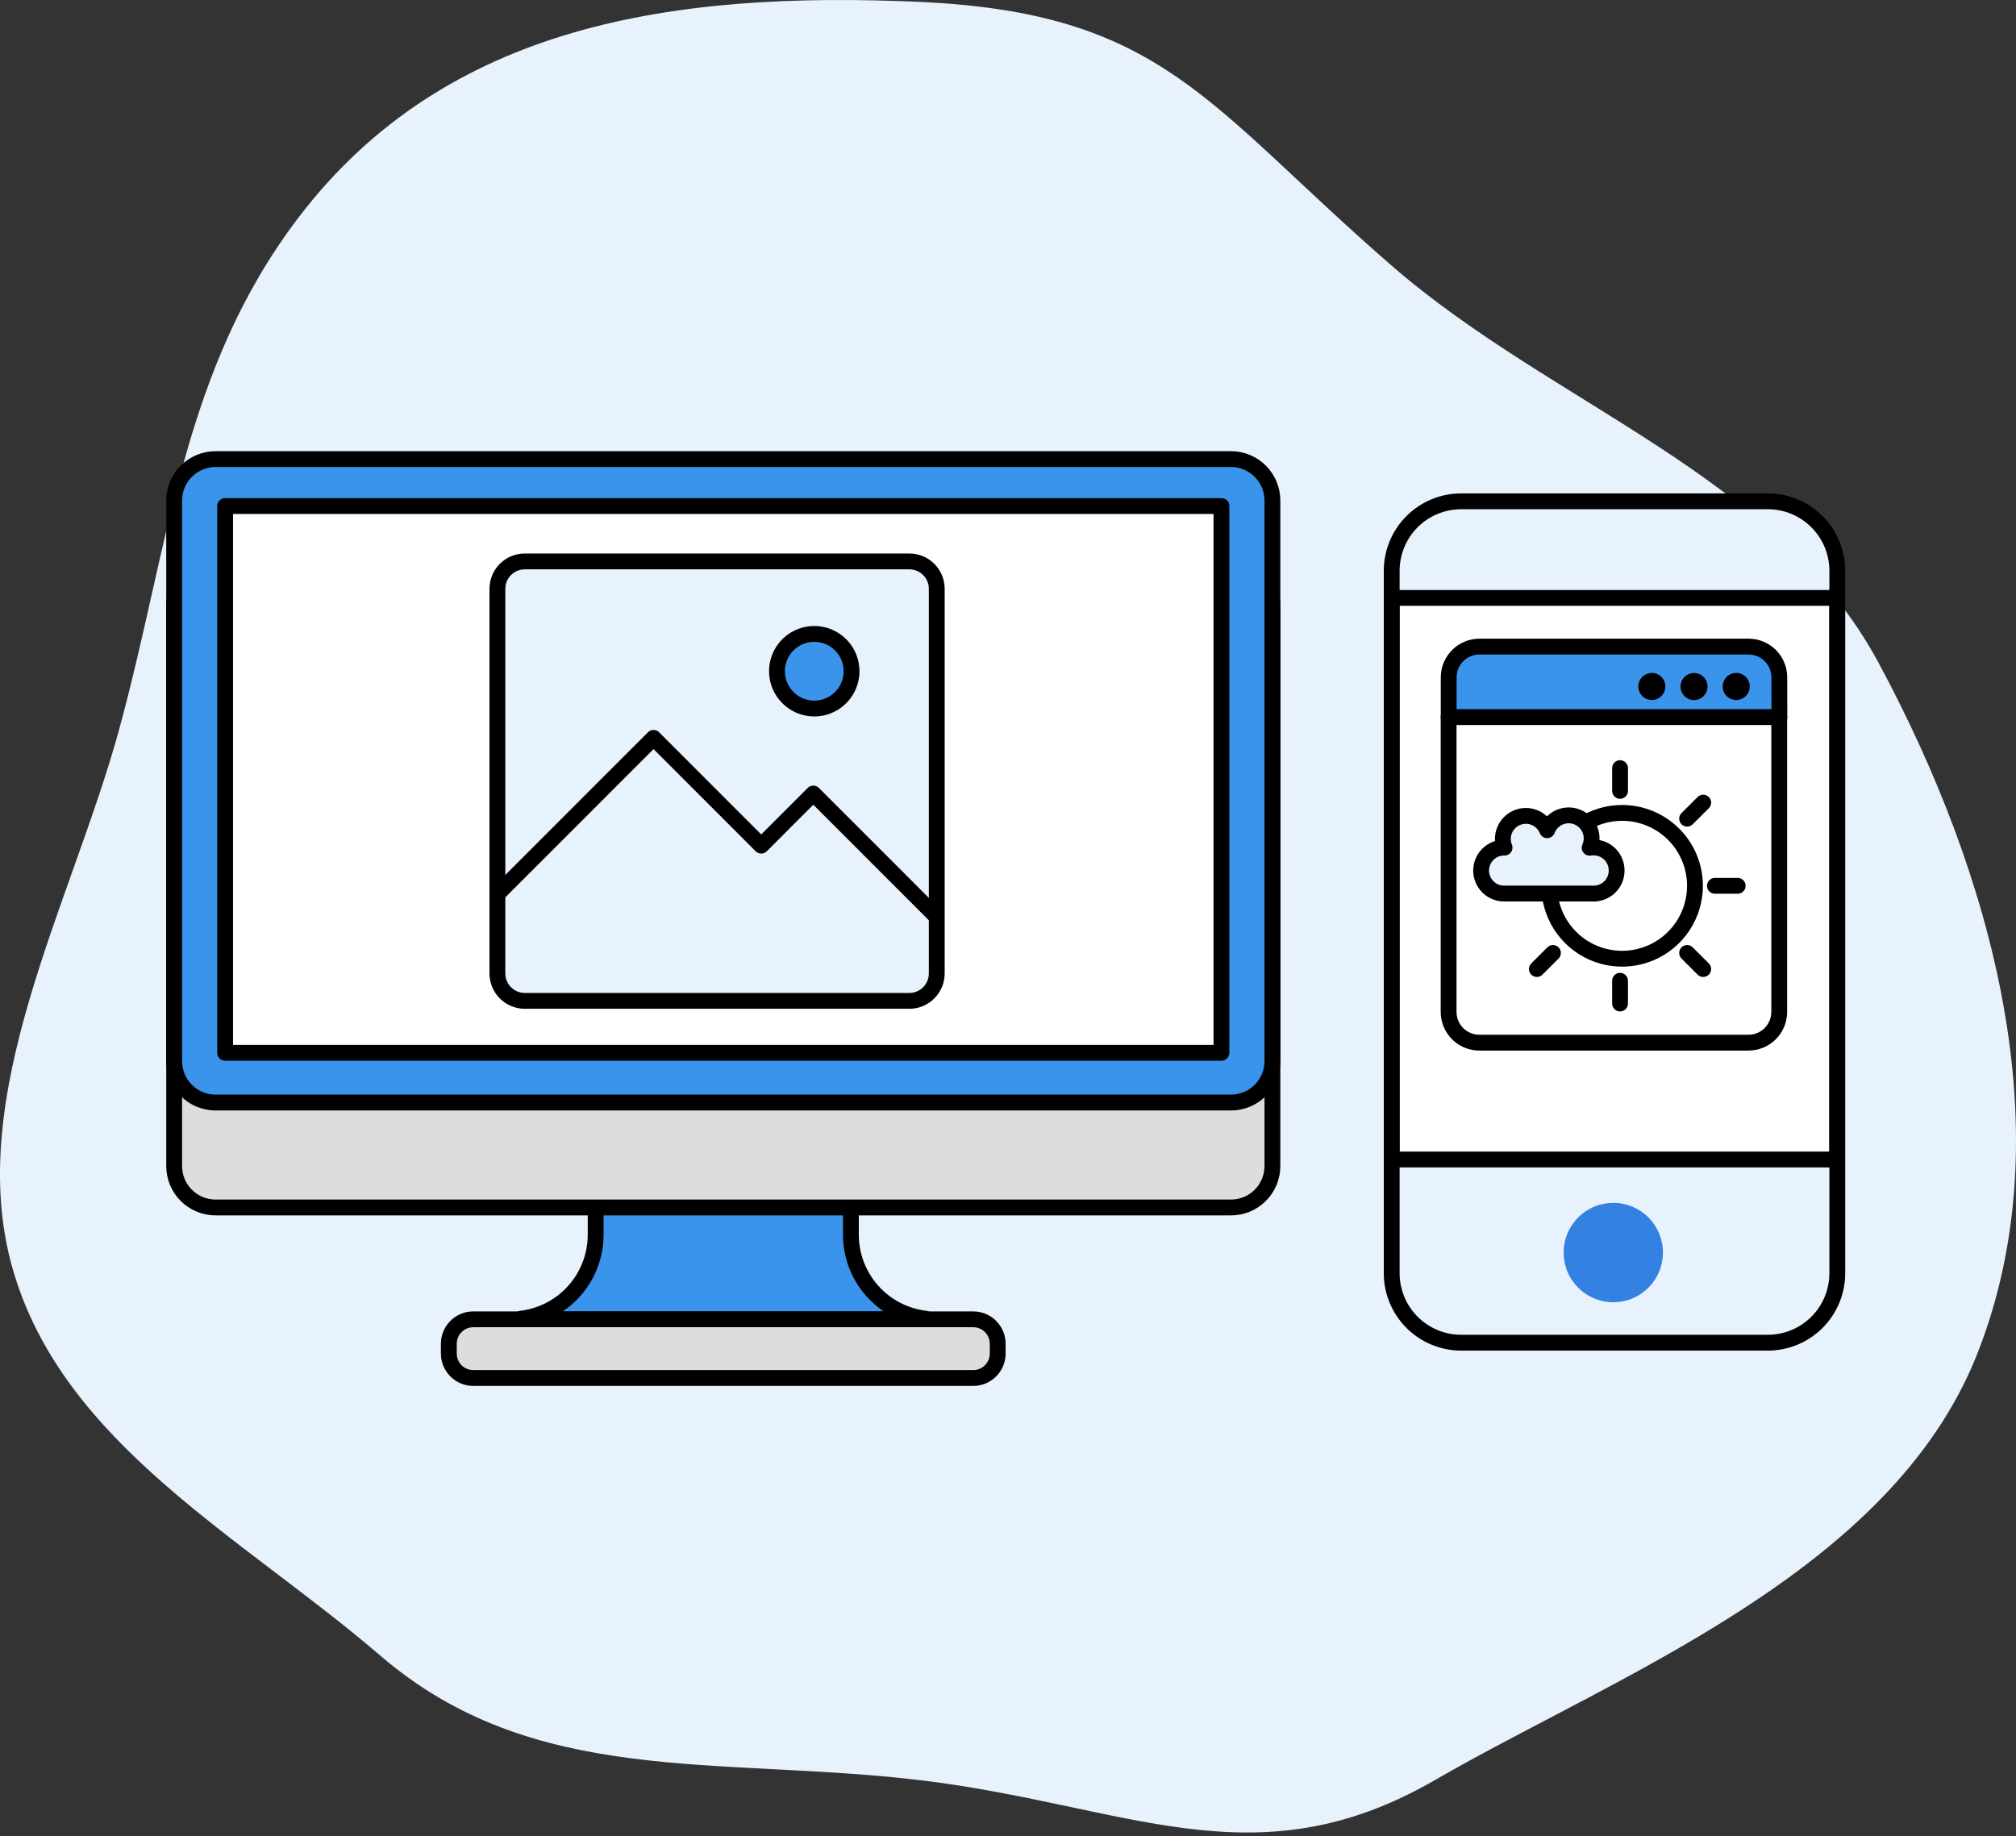 <svg width="382" height="348" viewBox="0 0 382 348" fill="none" xmlns="http://www.w3.org/2000/svg">
<rect x="0" y="0" width="382" height="348" fill="#333333" stroke="none"/>
<path fill-rule="evenodd" clip-rule="evenodd" d="M174 0.345C220.447 2.393 228.6 19.855 263.683 50.331C294.415 77.026 336.72 89.81 355.986 125.652C377.403 165.493 391.3 214.649 374.607 256.684C358.152 298.12 306.286 317.439 271.935 337.306C237.584 357.173 213.419 341.949 174 337.306C135.93 332.821 101.154 338.736 72.092 313.766C45.867 291.233 11.896 273.649 2.394 240.423C-7.001 207.571 13.675 170.961 22.643 137.989C32.218 102.785 34.467 70.231 56.581 41.2C84.565 4.463 127.834 -1.691 174 0.345Z" fill="#E8F2FC"/>
<path d="M161.231 233.98V219.009H112.87V233.98C112.867 237.891 111.436 241.666 108.846 244.595C106.256 247.523 102.685 249.404 98.806 249.881V250.013H175.296V249.881C171.416 249.405 167.844 247.526 165.254 244.597C162.663 241.668 161.232 237.892 161.231 233.98V233.98Z" fill="#3B94EC" stroke="black" stroke-width="3" stroke-linecap="round" stroke-linejoin="round"/>
<path d="M241.101 220.968C241.101 223.05 240.275 225.047 238.803 226.52C237.332 227.992 235.336 228.82 233.255 228.82H40.846C38.765 228.82 36.77 227.992 35.298 226.52C33.827 225.047 33 223.05 33 220.968V114.737C33 112.654 33.827 110.657 35.298 109.185C36.77 107.712 38.765 106.885 40.846 106.885H233.255C235.336 106.885 237.332 107.712 238.803 109.185C240.275 110.657 241.101 112.654 241.101 114.737V220.968Z" fill="#DDDDDD" stroke="black" stroke-width="3" stroke-linecap="round" stroke-linejoin="round"/>
<path d="M241.101 201.083C241.101 203.165 240.275 205.162 238.803 206.635C237.332 208.107 235.336 208.935 233.255 208.935H40.846C38.765 208.935 36.77 208.107 35.298 206.635C33.827 205.162 33 203.165 33 201.083V94.844C33.002 92.763 33.83 90.768 35.301 89.297C36.772 87.826 38.767 87 40.846 87H233.255C235.335 87 237.329 87.826 238.8 89.297C240.272 90.768 241.099 92.763 241.101 94.844V201.083Z" fill="#3B94EC" stroke="black" stroke-width="3" stroke-linecap="round" stroke-linejoin="round"/>
<path d="M231.445 95.897H42.656V199.511H231.445V95.897Z" fill="white" stroke="black" stroke-width="3" stroke-linecap="round" stroke-linejoin="round"/>
<path d="M189.047 256.507C189.047 257.734 188.56 258.91 187.693 259.778C186.826 260.645 185.651 261.132 184.425 261.132H89.668C88.442 261.132 87.266 260.645 86.4 259.778C85.533 258.91 85.046 257.734 85.046 256.507V254.639C85.046 253.412 85.533 252.235 86.4 251.368C87.266 250.5 88.442 250.013 89.668 250.013H184.425C185.651 250.013 186.826 250.5 187.693 251.368C188.56 252.235 189.047 253.412 189.047 254.639V256.507Z" fill="#DDDDDD" stroke="black" stroke-width="3" stroke-linecap="round" stroke-linejoin="round"/>
<path d="M99.439 106.391H172.318C173.692 106.391 175.01 106.937 175.982 107.91C176.954 108.882 177.5 110.201 177.5 111.576V184.474C177.5 185.851 176.953 187.172 175.98 188.146C175.006 189.12 173.686 189.667 172.31 189.667H99.439C98.063 189.667 96.743 189.12 95.769 188.146C94.796 187.172 94.249 185.851 94.249 184.474V111.584C94.248 110.902 94.382 110.226 94.642 109.596C94.903 108.965 95.285 108.392 95.767 107.91C96.249 107.427 96.822 107.045 97.452 106.784C98.082 106.524 98.757 106.39 99.439 106.391Z" fill="#E8F2FC" stroke="black" stroke-width="3" stroke-linecap="round" stroke-linejoin="round"/>
<path d="M177.253 173.527L154.109 150.375L144.239 160.251L123.834 139.831L94.595 169.083" stroke="black" stroke-width="3" stroke-linecap="round" stroke-linejoin="round"/>
<path d="M154.29 134.268C155.687 134.268 157.053 133.853 158.215 133.076C159.376 132.299 160.282 131.195 160.817 129.903C161.351 128.611 161.491 127.19 161.219 125.818C160.946 124.447 160.273 123.187 159.285 122.198C158.297 121.21 157.038 120.536 155.668 120.264C154.297 119.991 152.877 120.131 151.586 120.666C150.295 121.201 149.191 122.107 148.415 123.27C147.639 124.432 147.224 125.799 147.224 127.198C147.224 129.073 147.969 130.871 149.294 132.197C150.619 133.523 152.416 134.268 154.29 134.268Z" fill="#3B94EC" stroke="black" stroke-width="3" stroke-linecap="round" stroke-linejoin="round"/>
<path d="M334.98 95H276.865C273.382 95 270.041 96.382 267.574 98.843C265.107 101.303 263.716 104.642 263.705 108.128V241.313C263.716 244.799 265.107 248.138 267.574 250.598C270.041 253.059 273.382 254.441 276.865 254.441H334.98C338.463 254.441 341.804 253.059 344.271 250.598C346.738 248.138 348.129 244.799 348.14 241.313V108.128C348.129 104.642 346.738 101.303 344.271 98.843C341.804 96.382 338.463 95 334.98 95Z" fill="#E8F2FC" stroke="black" stroke-width="3" stroke-linecap="round" stroke-linejoin="round"/>
<path d="M348.09 113.305H263.738V219.725H348.09V113.305Z" fill="white" stroke="black" stroke-width="3" stroke-linecap="round" stroke-linejoin="round"/>
<path d="M315.101 237.346C315.104 239.21 314.555 241.032 313.523 242.583C312.49 244.133 311.022 245.343 309.302 246.058C307.583 246.773 305.69 246.961 303.863 246.599C302.037 246.237 300.359 245.34 299.042 244.023C297.724 242.706 296.827 241.028 296.464 239.201C296.1 237.373 296.287 235.479 297 233.758C297.713 232.036 298.92 230.565 300.469 229.531C302.018 228.497 303.838 227.945 305.7 227.947C308.192 227.947 310.582 228.937 312.345 230.699C314.107 232.462 315.099 234.853 315.101 237.346V237.346Z" fill="#3381E0"/>
<path d="M280.311 197.585H331.304C332.068 197.586 332.826 197.436 333.533 197.144C334.24 196.853 334.882 196.424 335.424 195.884C335.965 195.344 336.395 194.702 336.689 193.995C336.982 193.289 337.134 192.531 337.135 191.766V135.889H274.488V191.733C274.484 192.5 274.633 193.261 274.924 193.97C275.215 194.68 275.643 195.326 276.184 195.869C276.725 196.413 277.368 196.844 278.077 197.139C278.785 197.433 279.544 197.585 280.311 197.585V197.585Z" fill="white" stroke="black" stroke-width="3" stroke-linecap="round" stroke-linejoin="round"/>
<path d="M337.151 128.358C337.151 127.592 337.001 126.834 336.707 126.126C336.414 125.419 335.985 124.776 335.443 124.235C334.901 123.694 334.259 123.265 333.551 122.972C332.844 122.68 332.086 122.53 331.32 122.531H280.327C278.783 122.531 277.302 123.145 276.209 124.238C275.117 125.331 274.504 126.813 274.504 128.358V135.881H337.168L337.151 128.358Z" fill="#3B94EC" stroke="black" stroke-width="3" stroke-linecap="round" stroke-linejoin="round"/>
<path d="M315.562 130.087C315.562 130.594 315.411 131.091 315.129 131.513C314.847 131.935 314.446 132.265 313.978 132.459C313.509 132.653 312.993 132.704 312.495 132.605C311.997 132.506 311.54 132.261 311.181 131.902C310.822 131.543 310.578 131.086 310.479 130.588C310.38 130.089 310.431 129.573 310.625 129.104C310.819 128.635 311.148 128.234 311.57 127.951C311.992 127.669 312.488 127.519 312.996 127.519C313.676 127.519 314.329 127.789 314.81 128.271C315.291 128.752 315.562 129.405 315.562 130.087V130.087Z" fill="black"/>
<path d="M331.551 130.087C331.551 130.594 331.4 131.091 331.118 131.513C330.836 131.935 330.435 132.265 329.966 132.459C329.498 132.653 328.982 132.704 328.484 132.605C327.986 132.506 327.529 132.261 327.17 131.902C326.811 131.543 326.567 131.086 326.468 130.588C326.369 130.089 326.419 129.573 326.614 129.104C326.808 128.635 327.137 128.234 327.559 127.951C327.981 127.669 328.477 127.519 328.984 127.519C329.665 127.519 330.318 127.789 330.799 128.271C331.28 128.752 331.551 129.405 331.551 130.087V130.087Z" fill="black"/>
<path d="M323.556 130.087C323.559 130.595 323.411 131.094 323.131 131.519C322.851 131.943 322.451 132.275 321.982 132.471C321.512 132.668 320.996 132.721 320.496 132.623C319.997 132.525 319.539 132.281 319.179 131.922C318.818 131.562 318.573 131.104 318.473 130.605C318.374 130.106 318.425 129.588 318.62 129.118C318.815 128.648 319.145 128.247 319.569 127.965C319.992 127.683 320.49 127.533 320.998 127.535C321.675 127.537 322.323 127.807 322.802 128.284C323.281 128.762 323.552 129.41 323.556 130.087V130.087Z" fill="black"/>
<path d="M321.171 167.864C321.171 170.598 320.361 173.269 318.844 175.542C317.326 177.814 315.17 179.586 312.646 180.632C310.123 181.677 307.346 181.951 304.668 181.418C301.989 180.885 299.528 179.569 297.597 177.636C295.666 175.703 294.351 173.241 293.818 170.56C293.285 167.88 293.558 165.101 294.604 162.576C295.649 160.051 297.419 157.893 299.69 156.374C301.961 154.856 304.63 154.045 307.362 154.045C311.024 154.045 314.537 155.501 317.126 158.093C319.716 160.685 321.171 164.199 321.171 167.864V167.864Z" fill="white" stroke="black" stroke-width="3" stroke-linecap="round" stroke-linejoin="round"/>
<path d="M306.325 164.943C306.325 164.37 306.213 163.803 305.993 163.275C305.774 162.746 305.453 162.265 305.048 161.861C304.643 161.457 304.163 161.136 303.634 160.918C303.105 160.699 302.538 160.588 301.966 160.589C301.712 160.586 301.459 160.608 301.21 160.655C301.461 160.096 301.59 159.49 301.588 158.877C301.591 157.856 301.235 156.868 300.584 156.083C299.932 155.298 299.026 154.767 298.023 154.583C297.02 154.399 295.984 154.573 295.096 155.075C294.209 155.577 293.525 156.375 293.166 157.329C292.95 156.799 292.631 156.316 292.229 155.908C291.826 155.501 291.348 155.176 290.82 154.954C290.292 154.732 289.726 154.615 289.153 154.612C288.581 154.609 288.013 154.718 287.483 154.934C286.952 155.151 286.47 155.469 286.062 155.872C285.655 156.275 285.331 156.754 285.109 157.282C284.887 157.81 284.77 158.377 284.767 158.95C284.764 159.523 284.873 160.091 285.089 160.622H284.999C283.845 160.622 282.738 161.08 281.922 161.897C281.106 162.713 280.648 163.821 280.648 164.976C280.648 166.13 281.106 167.238 281.922 168.054C282.738 168.871 283.845 169.33 284.999 169.33H302.221C303.338 169.266 304.387 168.775 305.151 167.958C305.915 167.141 306.336 166.062 306.325 164.943V164.943Z" fill="#E8F2FC" stroke="black" stroke-width="3" stroke-linecap="round" stroke-linejoin="round"/>
<path d="M306.975 185.856V190.169" stroke="black" stroke-width="3" stroke-linecap="round" stroke-linejoin="round"/>
<path d="M306.975 145.56V149.873" stroke="black" stroke-width="3" stroke-linecap="round" stroke-linejoin="round"/>
<path d="M324.946 167.864H329.264" stroke="black" stroke-width="3" stroke-linecap="round" stroke-linejoin="round"/>
<path d="M319.682 155.14L322.734 152.095" stroke="black" stroke-width="3" stroke-linecap="round" stroke-linejoin="round"/>
<path d="M291.208 183.634L294.26 180.589" stroke="black" stroke-width="3" stroke-linecap="round" stroke-linejoin="round"/>
<path d="M322.734 183.634L319.682 180.589" stroke="black" stroke-width="3" stroke-linecap="round" stroke-linejoin="round"/>
</svg>
